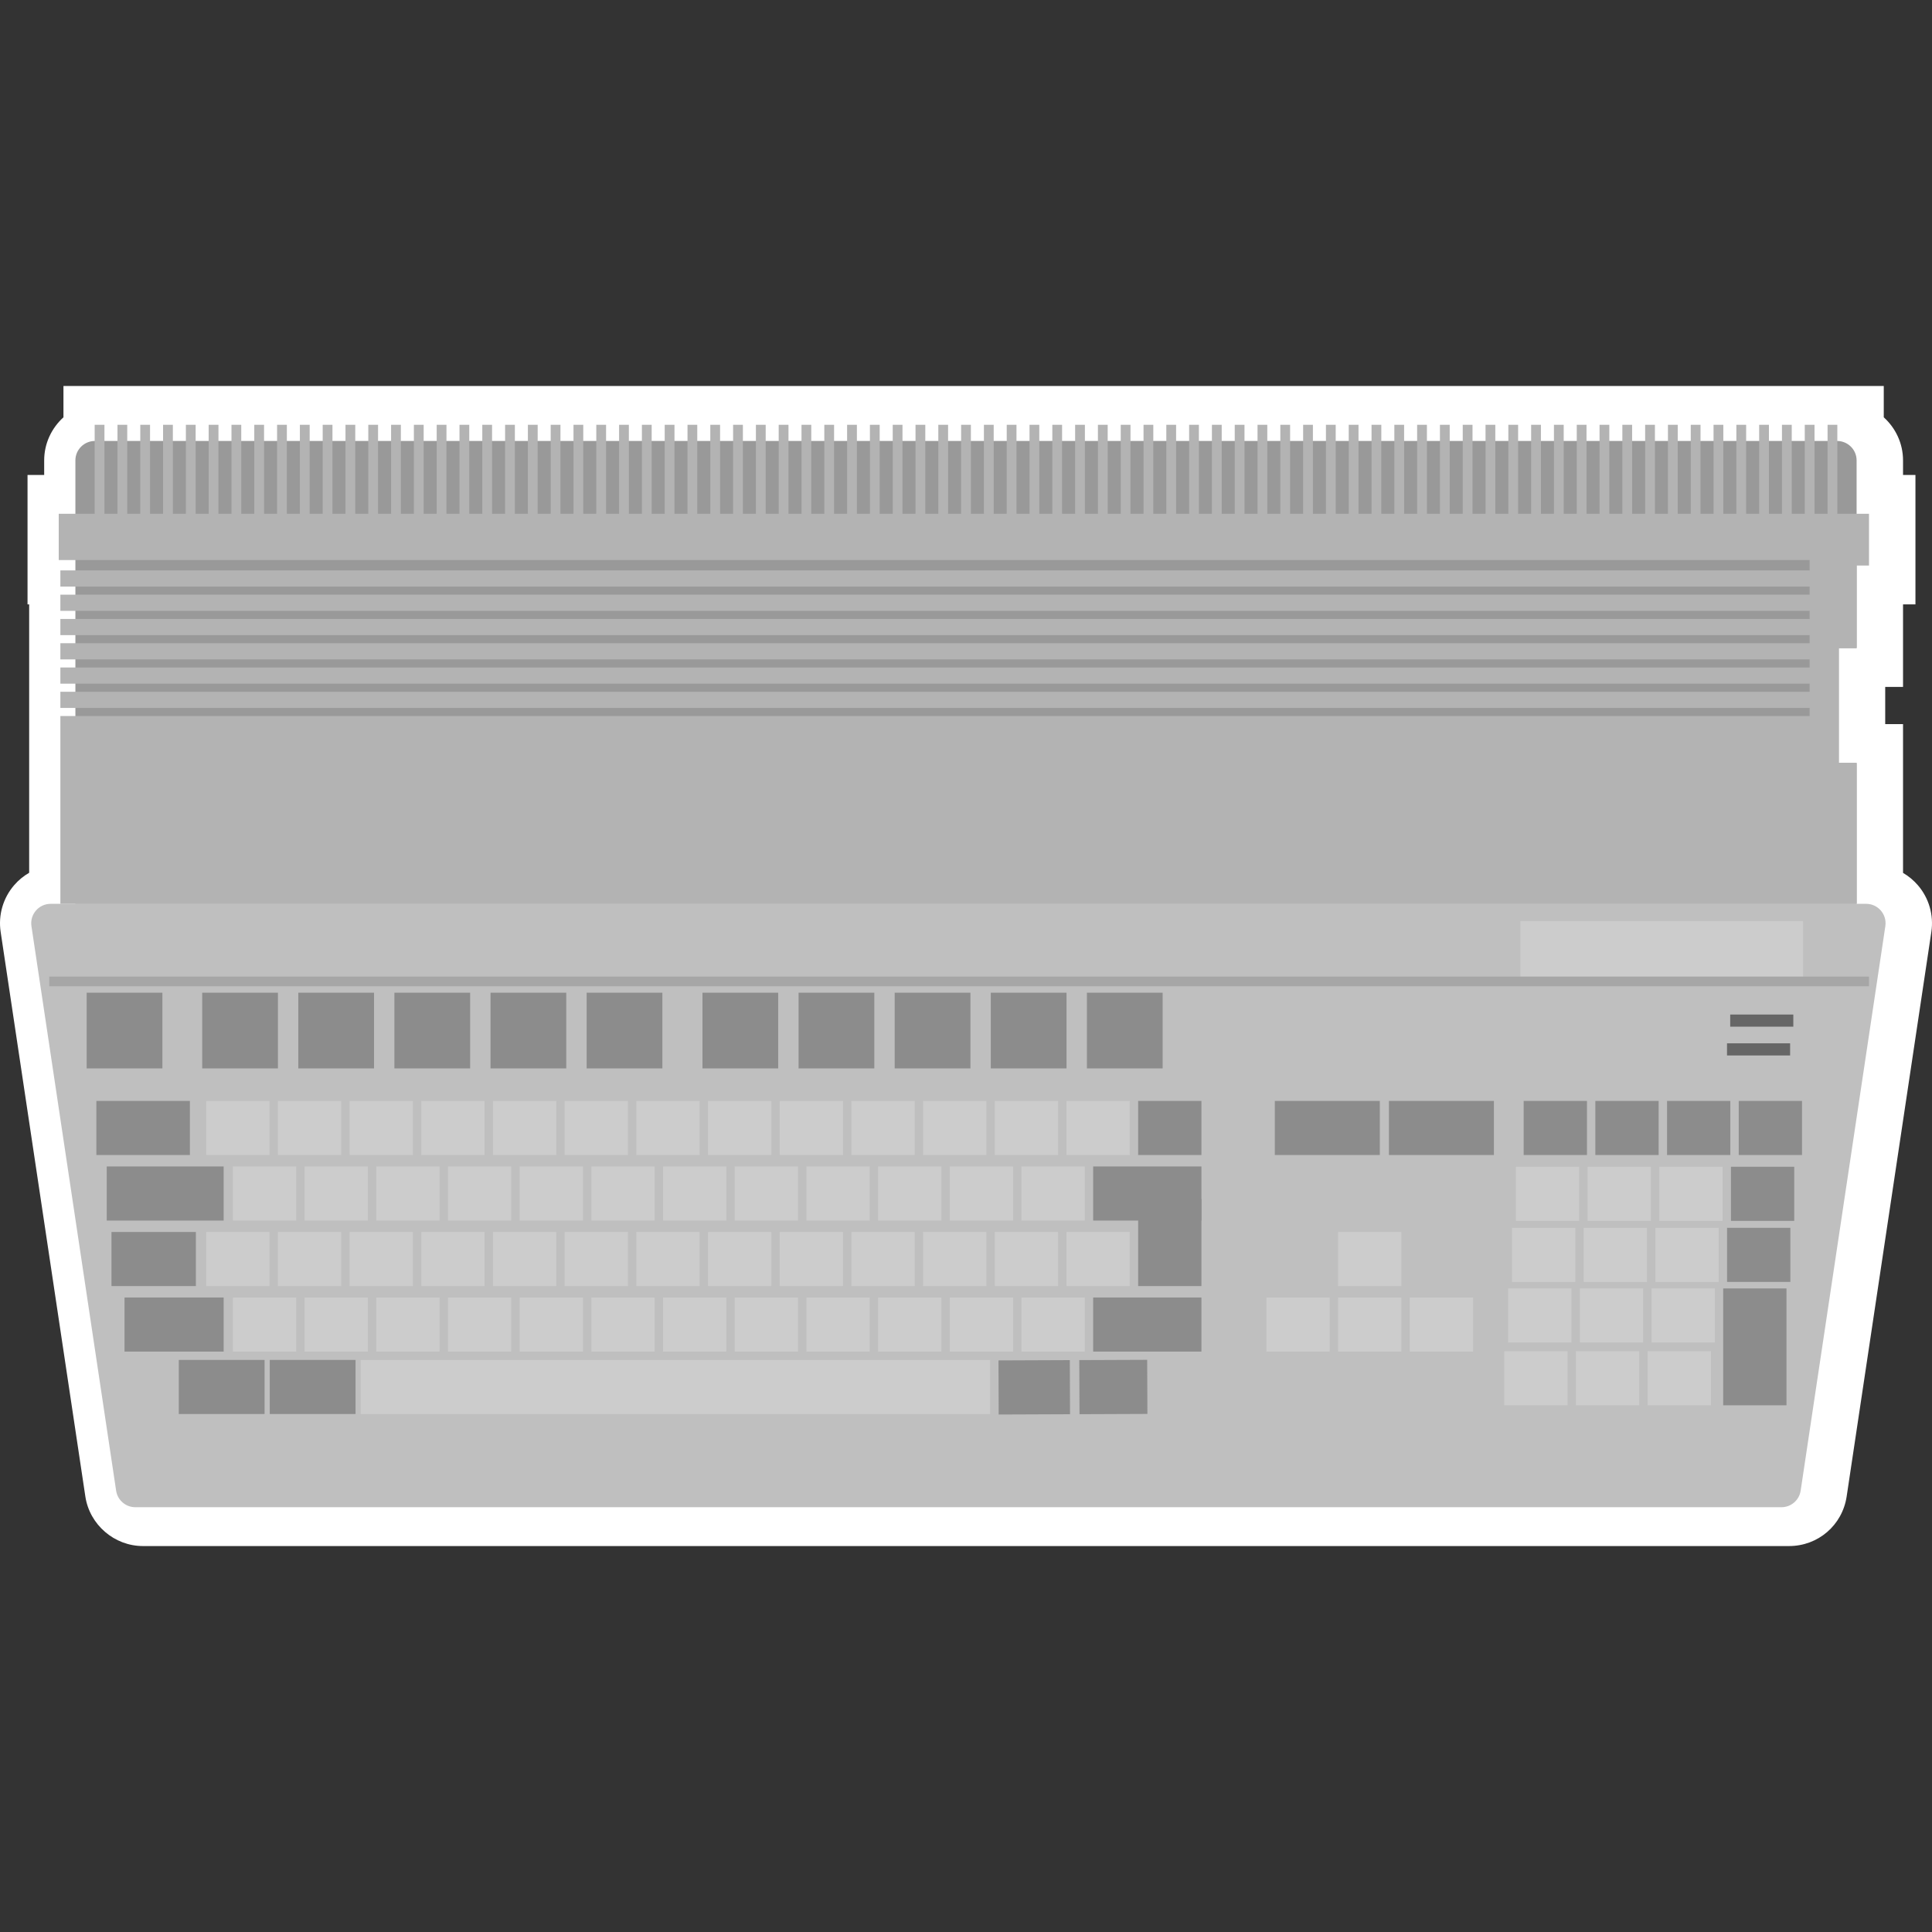 <?xml version="1.0" encoding="UTF-8" standalone="no"?>
<!-- Created with Inkscape (http://www.inkscape.org/) -->

<svg
   xmlns:dc="http://purl.org/dc/elements/1.1/"
   xmlns:cc="http://creativecommons.org/ns#"
   xmlns:rdf="http://www.w3.org/1999/02/22-rdf-syntax-ns#"
   xmlns:svg="http://www.w3.org/2000/svg"
   xmlns="http://www.w3.org/2000/svg"
   xmlns:sodipodi="http://sodipodi.sourceforge.net/DTD/sodipodi-0.dtd"
   xmlns:inkscape="http://www.inkscape.org/namespaces/inkscape"
   id="svg3267"
   version="1.1"
   inkscape:version="0.48.5 r10040"
   width="256"
   height="256"
   xml:space="preserve"
   sodipodi:docname="Commodore Amiga.svg"
   inkscape:export-filename="/Users/margetts/Desktop/BAXY RetroActive/png_clean/Commodore Amiga.png"
   inkscape:export-xdpi="90"
   inkscape:export-ydpi="90"><rect width="100%" height="100%" fill="#333333" stroke="none"/><defs
     id="defs3271"><clipPath
       clipPathUnits="userSpaceOnUse"
       id="clipPath3281"><path
         d="M 0,128 128,128 128,0 0,0 0,128 z"
         id="path3283"
         inkscape:connector-curvature="0" /></clipPath></defs><sodipodi:namedview
     pagecolor="#ffffff"
     bordercolor="#666666"
     borderopacity="1"
     objecttolerance="10"
     gridtolerance="10"
     guidetolerance="10"
     inkscape:pageopacity="0"
     inkscape:pageshadow="2"
     inkscape:window-width="1680"
     inkscape:window-height="1006"
     id="namedview3269"
     showgrid="false"
     inkscape:zoom="3.2421875"
     inkscape:cx="128"
     inkscape:cy="128"
     inkscape:window-x="0"
     inkscape:window-y="0"
     inkscape:window-maximized="1"
     inkscape:current-layer="g3275" /><g
     id="g3275"
     inkscape:groupmode="layer"
     inkscape:label="Commodore Amiga"
     transform="matrix(1.25,0,0,-1.25,0,256)"><g
       id="g3277"
       transform="matrix(1.6,0,0,1.6,-4.2945271e-5,1.112)"><g
         id="g3279"
         clip-path="url(#clipPath3281)"><g
           id="g3285"
           transform="translate(127.065,68.656)"><path
             d="m 0,0 c -0.284,0.329 -0.617,0.604 -0.984,0.818 l 0,7.284 0,2.572 -1.181,0 0,0.536 0,1.93 1.181,0 0,2.572 0,2.895 0.822,0 0,2.572 0,3.431 0,2.572 -0.822,0 0,0.965 c 0,1.126 -0.493,2.146 -1.277,2.854 l 0,2.077 -1.51,0 -1.511,0 -1.51,0 -1.511,0 -1.511,0 -1.51,0 -1.511,0 -1.511,0 -1.51,0 -1.511,0 -1.511,0 -1.51,0 -1.511,0 -1.51,0 -1.511,0 -1.511,0 -1.51,0 -1.511,0 -1.51,0 -1.511,0 -1.511,0 -1.51,0 -1.511,0 -1.511,0 -1.51,0 -1.511,0 -1.511,0 -1.51,0 -1.511,0 -1.511,0 -1.51,0 -1.511,0 -1.51,0 -1.511,0 -1.511,0 -1.51,0 -1.511,0 -1.511,0 -1.51,0 -1.511,0 -1.511,0 -1.51,0 -1.511,0 -1.51,0 -1.511,0 -1.511,0 -1.51,0 -1.511,0 -1.511,0 -1.51,0 -1.511,0 -1.51,0 -1.511,0 -1.511,0 -1.51,0 -1.511,0 -1.511,0 -1.51,0 -1.511,0 -1.51,0 -1.511,0 -1.511,0 -1.51,0 -1.511,0 -1.511,0 -1.51,0 -1.511,0 -1.511,0 -1.51,0 -1.511,0 -1.511,0 -1.51,0 -1.511,0 -1.511,0 -1.51,0 -1.511,0 -2.572,0 -0.648,0 -2.572,0 0,-2.077 c -0.783,-0.708 -1.277,-1.728 -1.277,-2.854 l 0,-0.965 -1.103,0 0,-2.572 0,-3.431 0,-2.572 0.108,0 0,-1.394 0,-1.608 0,-1.608 0,-1.608 0,-1.608 0,-1.607 0,-8.349 c -0.372,-0.214 -0.71,-0.492 -0.997,-0.825 -0.734,-0.852 -1.059,-1.979 -0.892,-3.091 l 5.611,-37.403 c 0.281,-1.874 1.921,-3.287 3.816,-3.287 l 24.304,0 60.452,0 24.304,0 c 1.925,0 3.53,1.382 3.816,3.286 L 0.892,-3.091 C 1.059,-1.979 0.734,-0.852 0,0"
             style="fill:#ffffff;fill-opacity:1;fill-rule:nonzero;stroke:none"
             id="path3287"
             inkscape:connector-curvature="0" /></g><g
           id="g3289"
           transform="translate(121.823,76.758)"><path
             d="m 0,0 0,7.611 1.182,0 0,12.435 c 0,0.71 -0.58,1.286 -1.295,1.286 l -115.42,0 c -0.715,0 -1.295,-0.576 -1.295,-1.286 l 0,-29.38 118.01,0 L 1.182,0 0,0 z"
             style="fill:#999999;fill-opacity:1;fill-rule:nonzero;stroke:none"
             id="path3291"
             inkscape:connector-curvature="0" /></g><g
           id="g3293"
           transform="translate(2.083,65.947)"><path
             d="m 0,0 5.611,-37.404 c 0.094,-0.629 0.635,-1.095 1.272,-1.095 l 24.304,0 60.452,0 24.304,0 c 0.636,0 1.177,0.466 1.272,1.095 L 122.826,0 c 0.116,0.778 -0.486,1.477 -1.272,1.477 l -120.282,0 C 0.486,1.477 -0.117,0.778 0,0"
             style="fill:#bfbfbf;fill-opacity:1;fill-rule:nonzero;stroke:none"
             id="path3295"
             inkscape:connector-curvature="0" /></g><g
           id="g3297"
           transform="translate(121.728,93.266)"><path
             d="m 0,0 0,5.896 -0.647,0 0,-5.896 -0.864,0 0,5.896 -0.647,0 0,-5.896 -0.863,0 0,5.896 -0.648,0 0,-5.896 -0.863,0 0,5.896 -0.647,0 0,-5.896 -0.863,0 0,5.896 -0.648,0 0,-5.896 -0.863,0 0,5.896 -0.648,0 0,-5.896 -0.863,0 0,5.896 -0.647,0 0,-5.896 -0.863,0 0,5.896 -0.648,0 0,-5.896 -0.863,0 0,5.896 -0.648,0 0,-5.896 -0.863,0 0,5.896 -0.647,0 0,-5.896 -0.863,0 0,5.896 -0.648,0 0,-5.896 -0.863,0 0,5.896 -0.647,0 0,-5.896 -0.864,0 0,5.896 -0.647,0 0,-5.896 -0.863,0 0,5.896 -0.648,0 0,-5.896 -0.863,0 0,5.896 -0.647,0 0,-5.896 -0.864,0 0,5.896 -0.647,0 0,-5.896 -0.863,0 0,5.896 -0.648,0 0,-5.896 -0.863,0 0,5.896 -0.647,0 0,-5.896 -0.863,0 0,5.896 -0.648,0 0,-5.896 -0.863,0 0,5.896 -0.647,0 0,-5.896 -0.864,0 0,5.896 -0.647,0 0,-5.896 -0.863,0 0,5.896 -0.648,0 0,-5.896 -0.863,0 0,5.896 -0.647,0 0,-5.896 -0.864,0 0,5.896 -0.647,0 0,-5.896 -0.863,0 0,5.896 -0.648,0 0,-5.896 -0.863,0 0,5.896 -0.647,0 0,-5.896 -0.864,0 0,5.896 -0.647,0 0,-5.896 -0.863,0 0,5.896 -0.648,0 0,-5.896 -0.863,0 0,5.896 -0.647,0 0,-5.896 -0.863,0 0,5.896 -0.648,0 0,-5.896 -0.863,0 0,5.896 -0.647,0 0,-5.896 -0.864,0 0,5.896 -0.647,0 0,-5.896 -0.863,0 0,5.896 -0.648,0 0,-5.896 -0.863,0 0,5.896 -0.647,0 0,-5.896 -0.864,0 0,5.896 -0.647,0 0,-5.896 -0.863,0 0,5.896 -0.648,0 0,-5.896 -0.863,0 0,5.896 -0.647,0 0,-5.896 -0.863,0 0,5.896 -0.648,0 0,-5.896 -0.863,0 0,5.896 -0.648,0 0,-5.896 -0.863,0 0,5.896 -0.647,0 0,-5.896 -0.863,0 0,5.896 -0.648,0 0,-5.896 -0.863,0 0,5.896 -0.647,0 0,-5.896 -0.864,0 0,5.896 -0.647,0 0,-5.896 -0.863,0 0,5.896 -0.648,0 0,-5.896 -0.863,0 0,5.896 -0.647,0 0,-5.896 -0.864,0 0,5.896 -0.647,0 0,-5.896 -0.863,0 0,5.896 -0.648,0 0,-5.896 -0.863,0 0,5.896 -0.647,0 0,-5.896 -0.863,0 0,5.896 -0.648,0 0,-5.896 -0.863,0 0,5.896 -0.647,0 0,-5.896 -0.864,0 0,5.896 -0.647,0 0,-5.896 -0.863,0 0,5.896 -0.648,0 0,-5.896 -0.863,0 0,5.896 -0.647,0 0,-5.896 -0.864,0 0,5.896 -0.647,0 0,-5.896 -0.863,0 0,5.896 -0.648,0 0,-5.896 -0.863,0 0,5.896 -0.647,0 0,-5.896 -0.864,0 0,5.896 -0.647,0 0,-5.896 -0.863,0 0,5.896 -0.648,0 0,-5.896 -0.863,0 0,5.896 -0.647,0 0,-5.896 -0.864,0 0,5.896 -0.647,0 0,-5.896 -0.863,0 0,5.896 -0.648,0 0,-5.896 -0.863,0 0,5.896 -0.647,0 0,-5.896 -0.863,0 0,5.896 -0.648,0 0,-5.896 -0.863,0 0,5.896 -0.647,0 0,-5.896 -0.864,0 0,5.896 -0.647,0 0,-5.896 -0.863,0 0,5.896 -0.648,0 0,-5.896 -0.863,0 0,5.896 -0.647,0 0,-5.896 -0.863,0 0,5.896 -0.648,0 0,-5.896 -0.863,0 0,5.896 -0.648,0 0,-5.896 -0.863,0 0,5.896 -0.647,0 0,-5.896 -0.863,0 0,5.896 -0.648,0 0,-5.896 -0.863,0 0,5.896 -0.648,0 0,-5.896 -0.863,0 0,5.896 -0.647,0 0,-5.896 -0.863,0 0,5.896 -0.648,0 0,-5.896 -0.863,0 0,5.896 -0.647,0 0,-5.896 -0.864,0 0,5.896 -0.647,0 0,-5.896 -0.863,0 0,5.896 -0.648,0 0,-5.896 -2.38,0 0,-3.066 116.002,0 0,-0.686 -115.894,0 0,-1.072 115.894,0 0,-0.536 -115.894,0 0,-1.072 115.894,0 0,-0.536 -115.894,0 0,-1.072 115.894,0 0,-0.536 -115.894,0 0,-1.072 115.894,0 0,-0.536 -115.894,0 0,-1.072 115.894,0 0,-0.536 -115.894,0 0,-1.071 115.894,0 0,-0.537 -115.894,0 0,-12.442 115.894,0 1.929,0 1.182,0 0,9.334 -1.182,0 0,3.108 0,4.503 1.182,0 0,5.467 0.821,0 0,3.43 L 0,0 z"
             style="fill:#b3b3b3;fill-opacity:1;fill-rule:nonzero;stroke:none"
             id="path3299"
             inkscape:connector-curvature="0" /></g><path
           d="m 119.455,62.501 -18.728,0 0,3.779 18.728,0 0,-3.779 z"
           style="fill:#cccccc;fill-opacity:1;fill-rule:nonzero;stroke:none"
           id="path3301"
           inkscape:connector-curvature="0" /><path
           d="m 118.812,59.285 -4.181,0 0,0.804 4.181,0 0,-0.804 z"
           style="fill:#666666;fill-opacity:1;fill-rule:nonzero;stroke:none"
           id="path3303"
           inkscape:connector-curvature="0" /><path
           d="m 118.6,57.378 -4.181,0 0,0.804 4.181,0 0,-0.804 z"
           style="fill:#666666;fill-opacity:1;fill-rule:nonzero;stroke:none"
           id="path3305"
           inkscape:connector-curvature="0" /><path
           d="m 10.759,56.519 -5.017,0 0,5.017 5.017,0 0,-5.017 z"
           style="fill:#8c8c8c;fill-opacity:1;fill-rule:nonzero;stroke:none"
           id="path3307"
           inkscape:connector-curvature="0" /><path
           d="m 12.581,50.782 -6.196,0 0,3.584 6.196,0 0,-3.584 z"
           style="fill:#8c8c8c;fill-opacity:1;fill-rule:nonzero;stroke:none"
           id="path3309"
           inkscape:connector-curvature="0" /><path
           d="m 17.856,50.782 -4.193,0 0,3.584 4.193,0 0,-3.584 z"
           style="fill:#cccccc;fill-opacity:1;fill-rule:nonzero;stroke:none"
           id="path3311"
           inkscape:connector-curvature="0" /><path
           d="m 22.606,50.782 -4.193,0 0,3.584 4.193,0 0,-3.584 z"
           style="fill:#cccccc;fill-opacity:1;fill-rule:nonzero;stroke:none"
           id="path3313"
           inkscape:connector-curvature="0" /><path
           d="m 27.355,50.782 -4.193,0 0,3.584 4.193,0 0,-3.584 z"
           style="fill:#cccccc;fill-opacity:1;fill-rule:nonzero;stroke:none"
           id="path3315"
           inkscape:connector-curvature="0" /><path
           d="m 32.104,50.782 -4.193,0 0,3.584 4.193,0 0,-3.584 z"
           style="fill:#cccccc;fill-opacity:1;fill-rule:nonzero;stroke:none"
           id="path3317"
           inkscape:connector-curvature="0" /><path
           d="m 36.854,50.782 -4.193,0 0,3.584 4.193,0 0,-3.584 z"
           style="fill:#cccccc;fill-opacity:1;fill-rule:nonzero;stroke:none"
           id="path3319"
           inkscape:connector-curvature="0" /><path
           d="m 41.603,50.782 -4.193,0 0,3.584 4.193,0 0,-3.584 z"
           style="fill:#cccccc;fill-opacity:1;fill-rule:nonzero;stroke:none"
           id="path3321"
           inkscape:connector-curvature="0" /><path
           d="m 46.352,50.782 -4.193,0 0,3.584 4.193,0 0,-3.584 z"
           style="fill:#cccccc;fill-opacity:1;fill-rule:nonzero;stroke:none"
           id="path3323"
           inkscape:connector-curvature="0" /><path
           d="m 51.102,50.782 -4.193,0 0,3.584 4.193,0 0,-3.584 z"
           style="fill:#cccccc;fill-opacity:1;fill-rule:nonzero;stroke:none"
           id="path3325"
           inkscape:connector-curvature="0" /><path
           d="m 55.851,50.782 -4.193,0 0,3.584 4.193,0 0,-3.584 z"
           style="fill:#cccccc;fill-opacity:1;fill-rule:nonzero;stroke:none"
           id="path3327"
           inkscape:connector-curvature="0" /><path
           d="m 60.6,50.782 -4.193,0 0,3.584 4.193,0 0,-3.584 z"
           style="fill:#cccccc;fill-opacity:1;fill-rule:nonzero;stroke:none"
           id="path3329"
           inkscape:connector-curvature="0" /><path
           d="m 65.35,50.782 -4.193,0 0,3.584 4.193,0 0,-3.584 z"
           style="fill:#cccccc;fill-opacity:1;fill-rule:nonzero;stroke:none"
           id="path3331"
           inkscape:connector-curvature="0" /><path
           d="m 70.099,50.782 -4.193,0 0,3.584 4.193,0 0,-3.584 z"
           style="fill:#cccccc;fill-opacity:1;fill-rule:nonzero;stroke:none"
           id="path3333"
           inkscape:connector-curvature="0" /><path
           d="m 74.848,50.782 -4.193,0 0,3.584 4.193,0 0,-3.584 z"
           style="fill:#cccccc;fill-opacity:1;fill-rule:nonzero;stroke:none"
           id="path3335"
           inkscape:connector-curvature="0" /><path
           d="m 17.856,42.099 -4.193,0 0,3.584 4.193,0 0,-3.584 z"
           style="fill:#cccccc;fill-opacity:1;fill-rule:nonzero;stroke:none"
           id="path3337"
           inkscape:connector-curvature="0" /><path
           d="m 12.977,42.099 -5.591,0 0,3.584 5.591,0 0,-3.584 z"
           style="fill:#8c8c8c;fill-opacity:1;fill-rule:nonzero;stroke:none"
           id="path3339"
           inkscape:connector-curvature="0" /><path
           d="m 22.606,42.099 -4.193,0 0,3.584 4.193,0 0,-3.584 z"
           style="fill:#cccccc;fill-opacity:1;fill-rule:nonzero;stroke:none"
           id="path3341"
           inkscape:connector-curvature="0" /><path
           d="m 27.355,42.099 -4.193,0 0,3.584 4.193,0 0,-3.584 z"
           style="fill:#cccccc;fill-opacity:1;fill-rule:nonzero;stroke:none"
           id="path3343"
           inkscape:connector-curvature="0" /><path
           d="m 32.104,42.099 -4.193,0 0,3.584 4.193,0 0,-3.584 z"
           style="fill:#cccccc;fill-opacity:1;fill-rule:nonzero;stroke:none"
           id="path3345"
           inkscape:connector-curvature="0" /><path
           d="m 36.854,42.099 -4.193,0 0,3.584 4.193,0 0,-3.584 z"
           style="fill:#cccccc;fill-opacity:1;fill-rule:nonzero;stroke:none"
           id="path3347"
           inkscape:connector-curvature="0" /><path
           d="m 41.603,42.099 -4.193,0 0,3.584 4.193,0 0,-3.584 z"
           style="fill:#cccccc;fill-opacity:1;fill-rule:nonzero;stroke:none"
           id="path3349"
           inkscape:connector-curvature="0" /><path
           d="m 46.352,42.099 -4.193,0 0,3.584 4.193,0 0,-3.584 z"
           style="fill:#cccccc;fill-opacity:1;fill-rule:nonzero;stroke:none"
           id="path3351"
           inkscape:connector-curvature="0" /><path
           d="m 51.102,42.099 -4.193,0 0,3.584 4.193,0 0,-3.584 z"
           style="fill:#cccccc;fill-opacity:1;fill-rule:nonzero;stroke:none"
           id="path3353"
           inkscape:connector-curvature="0" /><path
           d="m 55.851,42.099 -4.193,0 0,3.584 4.193,0 0,-3.584 z"
           style="fill:#cccccc;fill-opacity:1;fill-rule:nonzero;stroke:none"
           id="path3355"
           inkscape:connector-curvature="0" /><path
           d="m 60.6,42.099 -4.193,0 0,3.584 4.193,0 0,-3.584 z"
           style="fill:#cccccc;fill-opacity:1;fill-rule:nonzero;stroke:none"
           id="path3357"
           inkscape:connector-curvature="0" /><path
           d="m 65.35,42.099 -4.193,0 0,3.584 4.193,0 0,-3.584 z"
           style="fill:#cccccc;fill-opacity:1;fill-rule:nonzero;stroke:none"
           id="path3359"
           inkscape:connector-curvature="0" /><path
           d="m 70.099,42.099 -4.193,0 0,3.584 4.193,0 0,-3.584 z"
           style="fill:#cccccc;fill-opacity:1;fill-rule:nonzero;stroke:none"
           id="path3361"
           inkscape:connector-curvature="0" /><path
           d="m 74.848,42.099 -4.193,0 0,3.584 4.193,0 0,-3.584 z"
           style="fill:#cccccc;fill-opacity:1;fill-rule:nonzero;stroke:none"
           id="path3363"
           inkscape:connector-curvature="0" /><path
           d="m 92.845,42.099 -4.193,0 0,3.584 4.193,0 0,-3.584 z"
           style="fill:#cccccc;fill-opacity:1;fill-rule:nonzero;stroke:none"
           id="path3365"
           inkscape:connector-curvature="0" /><path
           d="m 19.625,46.44 -4.193,0 0,3.584 4.193,0 0,-3.584 z"
           style="fill:#cccccc;fill-opacity:1;fill-rule:nonzero;stroke:none"
           id="path3367"
           inkscape:connector-curvature="0" /><path
           d="m 14.818,46.44 -7.747,0 0,3.584 7.747,0 0,-3.584 z"
           style="fill:#8c8c8c;fill-opacity:1;fill-rule:nonzero;stroke:none"
           id="path3369"
           inkscape:connector-curvature="0" /><path
           d="m 14.818,37.758 -6.568,0 0,3.584 6.568,0 0,-3.584 z"
           style="fill:#8c8c8c;fill-opacity:1;fill-rule:nonzero;stroke:none"
           id="path3371"
           inkscape:connector-curvature="0" /><path
           d="m 17.529,33.623 -5.684,0 0,3.584 5.684,0 0,-3.584 z"
           style="fill:#8c8c8c;fill-opacity:1;fill-rule:nonzero;stroke:none"
           id="path3373"
           inkscape:connector-curvature="0" /><path
           d="m 23.556,33.623 -5.684,0 0,3.584 5.684,0 0,-3.584 z"
           style="fill:#8c8c8c;fill-opacity:1;fill-rule:nonzero;stroke:none"
           id="path3375"
           inkscape:connector-curvature="0" /><path
           d="m 24.374,46.44 -4.193,0 0,3.584 4.193,0 0,-3.584 z"
           style="fill:#cccccc;fill-opacity:1;fill-rule:nonzero;stroke:none"
           id="path3377"
           inkscape:connector-curvature="0" /><path
           d="m 29.124,46.44 -4.193,0 0,3.584 4.193,0 0,-3.584 z"
           style="fill:#cccccc;fill-opacity:1;fill-rule:nonzero;stroke:none"
           id="path3379"
           inkscape:connector-curvature="0" /><path
           d="m 33.873,46.44 -4.193,0 0,3.584 4.193,0 0,-3.584 z"
           style="fill:#cccccc;fill-opacity:1;fill-rule:nonzero;stroke:none"
           id="path3381"
           inkscape:connector-curvature="0" /><path
           d="m 38.622,46.44 -4.193,0 0,3.584 4.193,0 0,-3.584 z"
           style="fill:#cccccc;fill-opacity:1;fill-rule:nonzero;stroke:none"
           id="path3383"
           inkscape:connector-curvature="0" /><path
           d="m 43.372,46.44 -4.193,0 0,3.584 4.193,0 0,-3.584 z"
           style="fill:#cccccc;fill-opacity:1;fill-rule:nonzero;stroke:none"
           id="path3385"
           inkscape:connector-curvature="0" /><path
           d="m 48.121,46.44 -4.193,0 0,3.584 4.193,0 0,-3.584 z"
           style="fill:#cccccc;fill-opacity:1;fill-rule:nonzero;stroke:none"
           id="path3387"
           inkscape:connector-curvature="0" /><path
           d="m 52.87,46.44 -4.193,0 0,3.584 4.193,0 0,-3.584 z"
           style="fill:#cccccc;fill-opacity:1;fill-rule:nonzero;stroke:none"
           id="path3389"
           inkscape:connector-curvature="0" /><path
           d="m 57.62,46.44 -4.193,0 0,3.584 4.193,0 0,-3.584 z"
           style="fill:#cccccc;fill-opacity:1;fill-rule:nonzero;stroke:none"
           id="path3391"
           inkscape:connector-curvature="0" /><path
           d="m 62.369,46.44 -4.193,0 0,3.584 4.193,0 0,-3.584 z"
           style="fill:#cccccc;fill-opacity:1;fill-rule:nonzero;stroke:none"
           id="path3393"
           inkscape:connector-curvature="0" /><path
           d="m 67.118,46.44 -4.193,0 0,3.584 4.193,0 0,-3.584 z"
           style="fill:#cccccc;fill-opacity:1;fill-rule:nonzero;stroke:none"
           id="path3395"
           inkscape:connector-curvature="0" /><path
           d="m 71.868,46.44 -4.193,0 0,3.584 4.193,0 0,-3.584 z"
           style="fill:#cccccc;fill-opacity:1;fill-rule:nonzero;stroke:none"
           id="path3397"
           inkscape:connector-curvature="0" /><path
           d="m 79.598,46.44 -7.173,0 0,3.584 7.173,0 0,-3.584 z"
           style="fill:#8c8c8c;fill-opacity:1;fill-rule:nonzero;stroke:none"
           id="path3399"
           inkscape:connector-curvature="0" /><path
           d="m 19.625,37.758 -4.193,0 0,3.584 4.193,0 0,-3.584 z"
           style="fill:#cccccc;fill-opacity:1;fill-rule:nonzero;stroke:none"
           id="path3401"
           inkscape:connector-curvature="0" /><path
           d="m 24.374,37.758 -4.193,0 0,3.584 4.193,0 0,-3.584 z"
           style="fill:#cccccc;fill-opacity:1;fill-rule:nonzero;stroke:none"
           id="path3403"
           inkscape:connector-curvature="0" /><path
           d="m 29.124,37.758 -4.193,0 0,3.584 4.193,0 0,-3.584 z"
           style="fill:#cccccc;fill-opacity:1;fill-rule:nonzero;stroke:none"
           id="path3405"
           inkscape:connector-curvature="0" /><path
           d="m 65.597,33.617 -41.697,0 0,3.584 41.697,0 0,-3.584 z"
           style="fill:#cccccc;fill-opacity:1;fill-rule:nonzero;stroke:none"
           id="path3407"
           inkscape:connector-curvature="0" /><path
           d="m 33.873,37.758 -4.193,0 0,3.584 4.193,0 0,-3.584 z"
           style="fill:#cccccc;fill-opacity:1;fill-rule:nonzero;stroke:none"
           id="path3409"
           inkscape:connector-curvature="0" /><path
           d="m 38.622,37.758 -4.193,0 0,3.584 4.193,0 0,-3.584 z"
           style="fill:#cccccc;fill-opacity:1;fill-rule:nonzero;stroke:none"
           id="path3411"
           inkscape:connector-curvature="0" /><path
           d="m 43.372,37.758 -4.193,0 0,3.584 4.193,0 0,-3.584 z"
           style="fill:#cccccc;fill-opacity:1;fill-rule:nonzero;stroke:none"
           id="path3413"
           inkscape:connector-curvature="0" /><path
           d="m 48.121,37.758 -4.193,0 0,3.584 4.193,0 0,-3.584 z"
           style="fill:#cccccc;fill-opacity:1;fill-rule:nonzero;stroke:none"
           id="path3415"
           inkscape:connector-curvature="0" /><path
           d="m 52.87,37.758 -4.193,0 0,3.584 4.193,0 0,-3.584 z"
           style="fill:#cccccc;fill-opacity:1;fill-rule:nonzero;stroke:none"
           id="path3417"
           inkscape:connector-curvature="0" /><path
           d="m 57.62,37.758 -4.193,0 0,3.584 4.193,0 0,-3.584 z"
           style="fill:#cccccc;fill-opacity:1;fill-rule:nonzero;stroke:none"
           id="path3419"
           inkscape:connector-curvature="0" /><path
           d="m 62.369,37.758 -4.193,0 0,3.584 4.193,0 0,-3.584 z"
           style="fill:#cccccc;fill-opacity:1;fill-rule:nonzero;stroke:none"
           id="path3421"
           inkscape:connector-curvature="0" /><path
           d="m 67.118,37.758 -4.193,0 0,3.584 4.193,0 0,-3.584 z"
           style="fill:#cccccc;fill-opacity:1;fill-rule:nonzero;stroke:none"
           id="path3423"
           inkscape:connector-curvature="0" /><path
           d="m 71.868,37.758 -4.193,0 0,3.584 4.193,0 0,-3.584 z"
           style="fill:#cccccc;fill-opacity:1;fill-rule:nonzero;stroke:none"
           id="path3425"
           inkscape:connector-curvature="0" /><path
           d="m 88.096,37.758 -4.193,0 0,3.584 4.193,0 0,-3.584 z"
           style="fill:#cccccc;fill-opacity:1;fill-rule:nonzero;stroke:none"
           id="path3427"
           inkscape:connector-curvature="0" /><path
           d="m 92.845,37.758 -4.193,0 0,3.584 4.193,0 0,-3.584 z"
           style="fill:#cccccc;fill-opacity:1;fill-rule:nonzero;stroke:none"
           id="path3429"
           inkscape:connector-curvature="0" /><path
           d="m 97.595,37.758 -4.193,0 0,3.584 4.193,0 0,-3.584 z"
           style="fill:#cccccc;fill-opacity:1;fill-rule:nonzero;stroke:none"
           id="path3431"
           inkscape:connector-curvature="0" /><path
           d="m 79.598,37.758 -7.173,0 0,3.584 7.173,0 0,-3.584 z"
           style="fill:#8c8c8c;fill-opacity:1;fill-rule:nonzero;stroke:none"
           id="path3433"
           inkscape:connector-curvature="0" /><g
           id="g3435"
           transform="translate(70.892,33.609)"><path
             d="M 0,0 -4.726,-0.019 -4.74,3.565 -0.014,3.584 0,0 z"
             style="fill:#8c8c8c;fill-opacity:1;fill-rule:nonzero;stroke:none"
             id="path3437"
             inkscape:connector-curvature="0" /></g><g
           id="g3439"
           transform="translate(76.018,33.629)"><path
             d="M 0,0 -4.498,-0.018 -4.513,3.566 -0.014,3.584 0,0 z"
             style="fill:#8c8c8c;fill-opacity:1;fill-rule:nonzero;stroke:none"
             id="path3441"
             inkscape:connector-curvature="0" /></g><path
           d="m 79.598,50.782 -4.193,0 0,3.584 4.193,0 0,-3.584 z"
           style="fill:#8c8c8c;fill-opacity:1;fill-rule:nonzero;stroke:none"
           id="path3443"
           inkscape:connector-curvature="0" /><path
           d="m 105.14,50.782 -4.193,0 0,3.584 4.193,0 0,-3.584 z"
           style="fill:#8c8c8c;fill-opacity:1;fill-rule:nonzero;stroke:none"
           id="path3445"
           inkscape:connector-curvature="0" /><path
           d="m 109.889,50.782 -4.193,0 0,3.584 4.193,0 0,-3.584 z"
           style="fill:#8c8c8c;fill-opacity:1;fill-rule:nonzero;stroke:none"
           id="path3447"
           inkscape:connector-curvature="0" /><path
           d="m 114.639,50.782 -4.193,0 0,3.584 4.193,0 0,-3.584 z"
           style="fill:#8c8c8c;fill-opacity:1;fill-rule:nonzero;stroke:none"
           id="path3449"
           inkscape:connector-curvature="0" /><path
           d="m 119.388,50.782 -4.193,0 0,3.584 4.193,0 0,-3.584 z"
           style="fill:#8c8c8c;fill-opacity:1;fill-rule:nonzero;stroke:none"
           id="path3451"
           inkscape:connector-curvature="0" /><path
           d="m 104.625,46.42 -4.193,0 0,3.584 4.193,0 0,-3.584 z"
           style="fill:#cccccc;fill-opacity:1;fill-rule:nonzero;stroke:none"
           id="path3453"
           inkscape:connector-curvature="0" /><path
           d="m 109.375,46.42 -4.193,0 0,3.584 4.193,0 0,-3.584 z"
           style="fill:#cccccc;fill-opacity:1;fill-rule:nonzero;stroke:none"
           id="path3455"
           inkscape:connector-curvature="0" /><path
           d="m 114.124,46.42 -4.193,0 0,3.584 4.193,0 0,-3.584 z"
           style="fill:#cccccc;fill-opacity:1;fill-rule:nonzero;stroke:none"
           id="path3457"
           inkscape:connector-curvature="0" /><path
           d="m 118.873,46.42 -4.193,0 0,3.584 4.193,0 0,-3.584 z"
           style="fill:#8c8c8c;fill-opacity:1;fill-rule:nonzero;stroke:none"
           id="path3459"
           inkscape:connector-curvature="0" /><path
           d="m 104.368,42.374 -4.193,0 0,3.584 4.193,0 0,-3.584 z"
           style="fill:#cccccc;fill-opacity:1;fill-rule:nonzero;stroke:none"
           id="path3461"
           inkscape:connector-curvature="0" /><path
           d="m 109.117,42.374 -4.193,0 0,3.584 4.193,0 0,-3.584 z"
           style="fill:#cccccc;fill-opacity:1;fill-rule:nonzero;stroke:none"
           id="path3463"
           inkscape:connector-curvature="0" /><path
           d="m 113.867,42.374 -4.193,0 0,3.584 4.193,0 0,-3.584 z"
           style="fill:#cccccc;fill-opacity:1;fill-rule:nonzero;stroke:none"
           id="path3465"
           inkscape:connector-curvature="0" /><path
           d="m 118.616,42.374 -4.193,0 0,3.584 4.193,0 0,-3.584 z"
           style="fill:#8c8c8c;fill-opacity:1;fill-rule:nonzero;stroke:none"
           id="path3467"
           inkscape:connector-curvature="0" /><path
           d="m 104.111,38.359 -4.193,0 0,3.584 4.193,0 0,-3.584 z"
           style="fill:#cccccc;fill-opacity:1;fill-rule:nonzero;stroke:none"
           id="path3469"
           inkscape:connector-curvature="0" /><path
           d="m 108.86,38.359 -4.193,0 0,3.584 4.193,0 0,-3.584 z"
           style="fill:#cccccc;fill-opacity:1;fill-rule:nonzero;stroke:none"
           id="path3471"
           inkscape:connector-curvature="0" /><path
           d="m 113.61,38.359 -4.193,0 0,3.584 4.193,0 0,-3.584 z"
           style="fill:#cccccc;fill-opacity:1;fill-rule:nonzero;stroke:none"
           id="path3473"
           inkscape:connector-curvature="0" /><path
           d="m 103.854,34.201 -4.193,0 0,3.584 4.193,0 0,-3.584 z"
           style="fill:#cccccc;fill-opacity:1;fill-rule:nonzero;stroke:none"
           id="path3475"
           inkscape:connector-curvature="0" /><path
           d="m 108.603,34.201 -4.193,0 0,3.584 4.193,0 0,-3.584 z"
           style="fill:#cccccc;fill-opacity:1;fill-rule:nonzero;stroke:none"
           id="path3477"
           inkscape:connector-curvature="0" /><path
           d="m 113.352,34.201 -4.193,0 0,3.584 4.193,0 0,-3.584 z"
           style="fill:#cccccc;fill-opacity:1;fill-rule:nonzero;stroke:none"
           id="path3479"
           inkscape:connector-curvature="0" /><path
           d="m 118.359,34.201 -4.193,0 0,7.742 4.193,0 0,-7.742 z"
           style="fill:#8c8c8c;fill-opacity:1;fill-rule:nonzero;stroke:none"
           id="path3481"
           inkscape:connector-curvature="0" /><path
           d="m 91.416,50.782 -6.956,0 0,3.584 6.956,0 0,-3.584 z"
           style="fill:#8c8c8c;fill-opacity:1;fill-rule:nonzero;stroke:none"
           id="path3483"
           inkscape:connector-curvature="0" /><path
           d="m 98.976,50.782 -6.956,0 0,3.584 6.956,0 0,-3.584 z"
           style="fill:#8c8c8c;fill-opacity:1;fill-rule:nonzero;stroke:none"
           id="path3485"
           inkscape:connector-curvature="0" /><path
           d="m 18.413,56.519 -5.017,0 0,5.017 5.017,0 0,-5.017 z"
           style="fill:#8c8c8c;fill-opacity:1;fill-rule:nonzero;stroke:none"
           id="path3487"
           inkscape:connector-curvature="0" /><path
           d="m 24.781,56.519 -5.017,0 0,5.017 5.017,0 0,-5.017 z"
           style="fill:#8c8c8c;fill-opacity:1;fill-rule:nonzero;stroke:none"
           id="path3489"
           inkscape:connector-curvature="0" /><path
           d="m 31.148,56.519 -5.017,0 0,5.017 5.017,0 0,-5.017 z"
           style="fill:#8c8c8c;fill-opacity:1;fill-rule:nonzero;stroke:none"
           id="path3491"
           inkscape:connector-curvature="0" /><path
           d="m 37.516,56.519 -5.017,0 0,5.017 5.017,0 0,-5.017 z"
           style="fill:#8c8c8c;fill-opacity:1;fill-rule:nonzero;stroke:none"
           id="path3493"
           inkscape:connector-curvature="0" /><path
           d="m 43.884,56.519 -5.017,0 0,5.017 5.017,0 0,-5.017 z"
           style="fill:#8c8c8c;fill-opacity:1;fill-rule:nonzero;stroke:none"
           id="path3495"
           inkscape:connector-curvature="0" /><path
           d="m 51.557,56.519 -5.017,0 0,5.017 5.017,0 0,-5.017 z"
           style="fill:#8c8c8c;fill-opacity:1;fill-rule:nonzero;stroke:none"
           id="path3497"
           inkscape:connector-curvature="0" /><path
           d="m 57.925,56.519 -5.017,0 0,5.017 5.017,0 0,-5.017 z"
           style="fill:#8c8c8c;fill-opacity:1;fill-rule:nonzero;stroke:none"
           id="path3499"
           inkscape:connector-curvature="0" /><path
           d="m 64.293,56.519 -5.017,0 0,5.017 5.017,0 0,-5.017 z"
           style="fill:#8c8c8c;fill-opacity:1;fill-rule:nonzero;stroke:none"
           id="path3501"
           inkscape:connector-curvature="0" /><path
           d="m 70.66,56.519 -5.017,0 0,5.017 5.017,0 0,-5.017 z"
           style="fill:#8c8c8c;fill-opacity:1;fill-rule:nonzero;stroke:none"
           id="path3503"
           inkscape:connector-curvature="0" /><path
           d="m 77.028,56.519 -5.017,0 0,5.017 5.017,0 0,-5.017 z"
           style="fill:#8c8c8c;fill-opacity:1;fill-rule:nonzero;stroke:none"
           id="path3505"
           inkscape:connector-curvature="0" /><path
           d="m 79.598,47.868 -4.193,0 0,-5.769 4.193,0 0,5.769 z"
           style="fill:#8c8c8c;fill-opacity:1;fill-rule:nonzero;stroke:none"
           id="path3507"
           inkscape:connector-curvature="0" /><g
           id="g3509"
           transform="translate(3.263,62.284)"><path
             d="M 0,0 120.563,0"
             style="fill:#a6a6a6;fill-opacity:1;fill-rule:nonzero;stroke:none"
             id="path3511"
             inkscape:connector-curvature="0" /></g><path
           d="m 123.825,61.962 -120.563,0 0,0.643 120.563,0 0,-0.643 z"
           style="fill:#a6a6a6;fill-opacity:1;fill-rule:nonzero;stroke:none"
           id="path3513"
           inkscape:connector-curvature="0" /></g></g></g></svg>